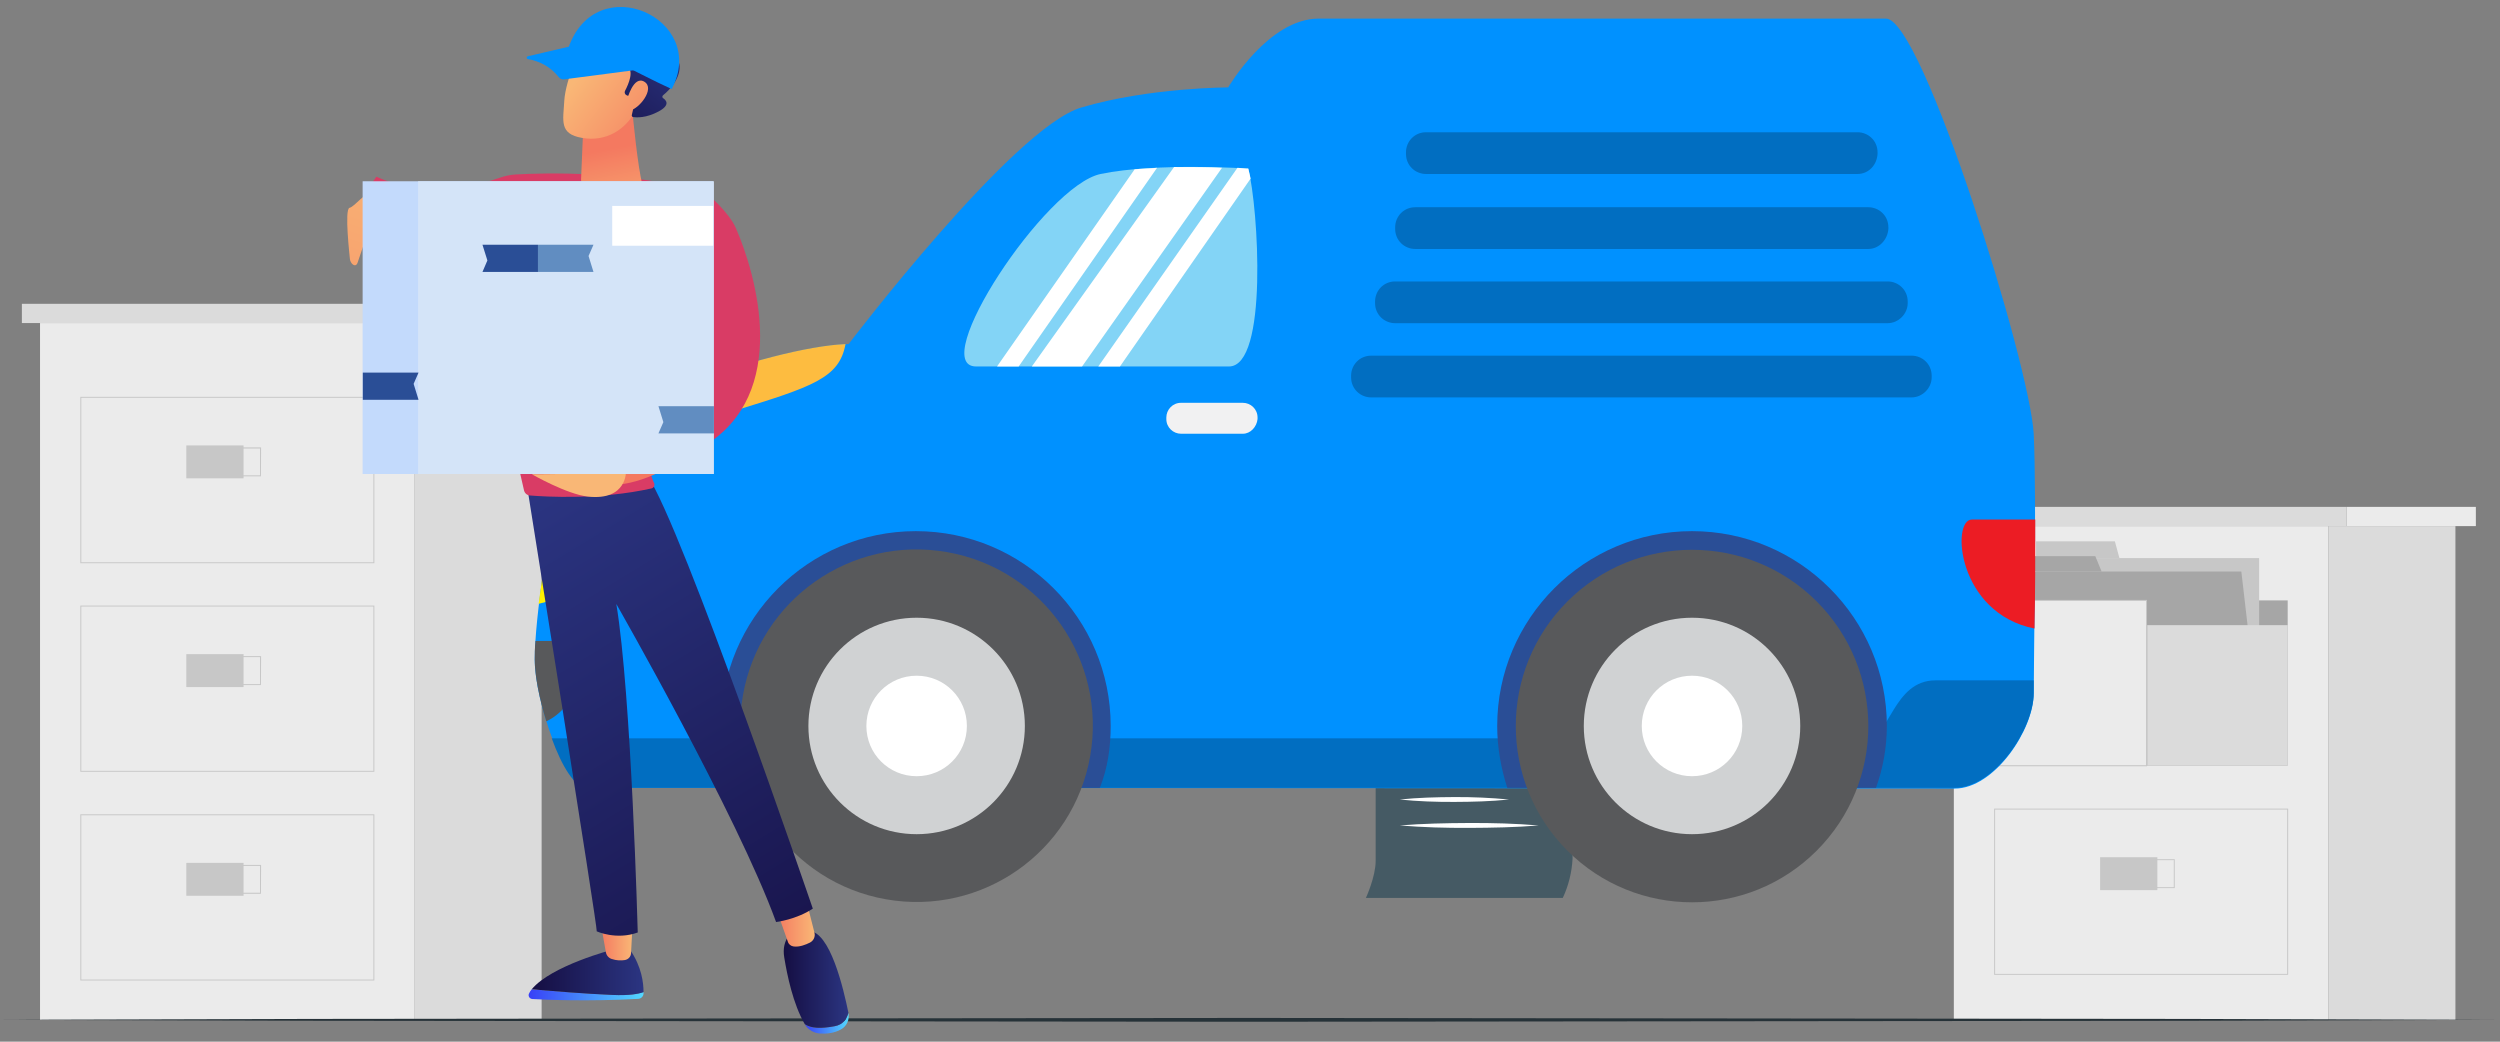 <svg width="288" height="120" viewBox="0 0 288 120" fill="none" xmlns="http://www.w3.org/2000/svg">
<rect x="0" y="0" width="288" height="120" fill="#808080" stroke="none"/>
<path d="M47.773 37.216H4.612V117.487H47.773V37.216Z" fill="#EBEBEB"/>
<path d="M49.861 35H2.52V37.216H49.861V35Z" fill="#DBDBDB"/>
<path d="M64.748 35H49.861V37.216H64.748V35Z" fill="#EBEBEB"/>
<path d="M62.395 37.216H47.773V117.487H62.395V37.216Z" fill="#DBDBDB"/>
<path d="M43.126 64.885H9.255V45.716H43.126V64.885ZM9.366 64.774H43.015V45.827H9.366V64.774Z" fill="#C7C7C7"/>
<path d="M28.058 51.312H21.463V55.104H28.058V51.312Z" fill="#C7C7C7"/>
<path d="M30.061 54.87H23.379V51.542H30.079L30.061 54.87ZM23.472 54.76H29.951V51.67H23.472V54.76Z" fill="#C7C7C7"/>
<path d="M43.126 88.908H9.255V69.762H43.126V88.908ZM9.366 88.798H43.015V69.872H9.366V88.798Z" fill="#C7C7C7"/>
<path d="M28.058 75.358H21.463V79.15H28.058V75.358Z" fill="#C7C7C7"/>
<path d="M30.061 78.92H23.379V75.588H30.079L30.061 78.92ZM23.472 78.81H29.951V75.698H23.472V78.81Z" fill="#C7C7C7"/>
<path d="M43.126 112.954H9.255V93.808H43.126V112.954ZM9.366 112.844H43.015V93.918H9.366V112.844Z" fill="#C7C7C7"/>
<path d="M28.058 99.404H21.463V103.195H28.058V99.404Z" fill="#C7C7C7"/>
<path d="M30.061 102.966H23.379V99.638H30.079L30.061 102.966ZM23.472 102.842H29.951V99.752H23.472V102.842Z" fill="#C7C7C7"/>
<path d="M268.243 60.608H225.082V117.486H268.243V60.608Z" fill="#EBEBEB"/>
<path d="M270.331 58.393H222.99V60.608H270.331V58.393Z" fill="#DBDBDB"/>
<path d="M285.218 58.393H270.331V60.608H285.218V58.393Z" fill="#EBEBEB"/>
<path d="M282.865 60.608H268.243V117.486H282.865V60.608Z" fill="#DBDBDB"/>
<path d="M263.543 69.166H229.783V88.198H263.543V69.166Z" fill="#A6A6A6"/>
<path d="M260.254 64.293H234.554V82.923H260.254V64.293Z" fill="#C7C7C7"/>
<path d="M243.633 62.36H234.554V64.293H244.158L243.633 62.36Z" fill="#C7C7C7"/>
<path d="M260.184 82.919H234.488L232.506 65.838H258.202L260.184 82.919Z" fill="#A6A6A6"/>
<path d="M241.377 64.068H232.298L232.506 65.838H242.106L241.377 64.068Z" fill="#A6A6A6"/>
<path d="M247.278 69.166H213.518V88.198H247.278V69.166Z" fill="#EBEBEB"/>
<path d="M247.331 88.277H213.465V69.108H247.331V88.277ZM213.576 88.166H247.221V69.219H213.576V88.166Z" fill="#C7C7C7"/>
<path d="M232.268 74.705H225.674V78.496H232.268V74.705Z" fill="#C7C7C7"/>
<path d="M234.267 78.267H227.567V74.935H234.267V78.267ZM227.677 78.156H234.157V75.036H227.677V78.156Z" fill="#C7C7C7"/>
<path d="M263.543 72.017H247.362V88.198H263.543V72.017Z" fill="#DBDBDB"/>
<path d="M263.596 112.301H229.725V93.154H263.596V112.301ZM229.836 112.19H263.481V93.265H229.836V112.19Z" fill="#C7C7C7"/>
<path d="M248.527 98.751H241.933V102.542H248.527V98.751Z" fill="#C7C7C7"/>
<path d="M250.531 102.312H243.831V98.98H250.531V102.312ZM243.942 102.202H250.421V99.09H243.942V102.202Z" fill="#C7C7C7"/>
<path d="M0 117.486L35.971 117.38L71.938 117.341L143.871 117.266L215.805 117.341L251.771 117.38L287.743 117.486L251.771 117.597L215.805 117.632L143.871 117.707L71.938 117.632L35.971 117.592L0 117.486Z" fill="#263238"/>
<path d="M157.351 103.442H180.032C180.696 102.024 181.078 100.491 181.158 98.927V80.774H158.476V99.179C158.476 101.002 157.351 103.442 157.351 103.442Z" fill="#455A64"/>
<path d="M161.252 86.123C163.9 85.903 166.588 85.854 169.254 85.841C171.92 85.828 174.59 85.903 177.256 86.123C174.608 86.34 171.92 86.392 169.254 86.401C166.588 86.41 163.918 86.34 161.252 86.123Z" fill="white"/>
<path d="M161.252 89.111C163.653 88.895 166.05 88.842 168.451 88.829C170.852 88.815 173.248 88.89 175.645 89.111C173.248 89.332 170.847 89.38 168.451 89.394C166.054 89.407 163.653 89.332 161.252 89.111Z" fill="white"/>
<path d="M161.252 92.104C163.349 91.883 165.45 91.835 167.546 91.821C169.649 91.81 171.751 91.904 173.844 92.104C171.743 92.32 169.647 92.373 167.546 92.382C165.445 92.391 163.349 92.32 161.252 92.104Z" fill="white"/>
<path d="M161.252 95.092C163.9 94.875 166.588 94.822 169.254 94.809C171.92 94.796 174.59 94.871 177.256 95.092C174.608 95.312 171.92 95.361 169.254 95.374C166.588 95.387 163.918 95.312 161.252 95.092Z" fill="white"/>
<path d="M77.81 90.755C77.81 90.755 70.24 90.755 67.657 90.755C65.075 90.755 61.601 80.781 61.601 75.972C61.601 71.162 63.293 59.852 65.075 53.618C66.856 47.384 89.476 39.814 97.759 39.636C97.759 39.636 116.728 14.7 124.565 12.384C132.402 10.069 141.486 10.069 141.486 10.069C141.486 10.069 146.117 2.143 151.906 2.143C157.695 2.143 213.178 2.143 217.274 2.143C221.46 2.143 233.839 41.951 234.284 49.967C234.641 57.982 234.284 75.704 234.284 79.89C234.284 84.076 229.742 90.844 225.2 90.844C220.659 90.844 77.81 90.755 77.81 90.755Z" fill="#0091FF"/>
<path d="M62.047 69.559C71.22 67.511 72.823 56.824 72.823 56.824H64.273C63.383 60.743 62.581 65.463 62.047 69.559Z" fill="#FFF100"/>
<path d="M65.075 73.834C63.561 73.834 62.492 73.834 61.69 73.834C61.601 74.635 61.601 75.348 61.601 75.971C61.601 77.842 62.136 80.513 62.937 83.096C67.479 80.959 67.924 73.834 65.075 73.834Z" fill="#58595B"/>
<path d="M67.568 90.755C70.24 90.755 77.721 90.755 77.721 90.755C77.721 90.755 220.658 90.755 225.2 90.755C229.742 90.755 234.284 83.987 234.284 79.801C234.284 79.445 234.284 78.999 234.284 78.376C230.811 78.376 225.913 78.376 222.974 78.376C218.076 78.376 217.72 85.055 215.048 85.055C212.643 85.055 85.825 85.055 63.56 85.055C64.718 88.261 66.232 90.755 67.568 90.755Z" fill="#016EC1"/>
<path d="M112.453 42.218C106.754 42.218 120.379 21.379 126.792 20.043C133.204 18.707 143.802 19.42 143.802 19.42C144.959 23.962 146.117 42.218 141.575 42.218C137.033 42.218 112.453 42.218 112.453 42.218Z" fill="#83D4F6"/>
<path d="M143.178 49.967H136.054C135.163 49.967 134.362 49.254 134.362 48.275V48.096C134.362 47.206 135.074 46.404 136.054 46.404H143.178C144.069 46.404 144.87 47.117 144.87 48.096V48.275C144.781 49.165 144.069 49.967 143.178 49.967Z" fill="#F1F1F2"/>
<path d="M234.374 72.409C234.463 68.669 234.463 64.127 234.463 59.852C232.147 59.852 228.763 59.852 227.16 59.852C224.755 59.852 225.468 70.628 234.374 72.409Z" fill="#EC1C24"/>
<path d="M213.979 20.044H164.285C163.038 20.044 161.969 19.064 161.969 17.728V17.55C161.969 16.303 162.949 15.234 164.285 15.234H213.979C215.226 15.234 216.295 16.214 216.295 17.55V17.728C216.206 19.064 215.226 20.044 213.979 20.044Z" fill="#016EC1"/>
<path d="M215.226 28.682H163.038C161.791 28.682 160.723 27.702 160.723 26.366V26.188C160.723 24.941 161.702 23.873 163.038 23.873H215.226C216.473 23.873 217.542 24.852 217.542 26.188V26.366C217.452 27.613 216.473 28.682 215.226 28.682Z" fill="#016EC1"/>
<path d="M217.452 37.231H160.723C159.476 37.231 158.407 36.251 158.407 34.916V34.737C158.407 33.491 159.387 32.422 160.723 32.422H217.452C218.699 32.422 219.768 33.401 219.768 34.737V34.916C219.768 36.162 218.699 37.231 217.452 37.231Z" fill="#016EC1"/>
<path d="M220.213 45.781H157.962C156.715 45.781 155.646 44.801 155.646 43.465V43.287C155.646 42.04 156.626 40.972 157.962 40.972H220.213C221.46 40.972 222.529 41.951 222.529 43.287V43.465C222.529 44.712 221.46 45.781 220.213 45.781Z" fill="#016EC1"/>
<path d="M135.252 19.241L118.866 42.218C120.647 42.218 122.606 42.218 124.654 42.218L140.774 19.33C139.349 19.241 137.301 19.241 135.252 19.241Z" fill="white"/>
<path d="M143.802 19.42C143.802 19.42 143.356 19.42 142.555 19.331L126.524 42.218C127.326 42.218 128.127 42.218 129.018 42.218L144.069 20.577C143.98 20.132 143.891 19.776 143.802 19.42Z" fill="white"/>
<path d="M130.71 19.509L114.858 42.218C115.57 42.218 116.372 42.218 117.352 42.218L133.293 19.331C132.313 19.42 131.512 19.42 130.71 19.509Z" fill="white"/>
<path d="M127.95 83.63C127.95 71.251 117.886 61.188 105.507 61.188C93.128 61.188 83.064 71.251 83.064 83.63C83.064 86.124 83.51 88.529 84.222 90.755C92.683 90.755 108.535 90.755 126.703 90.755C127.593 88.529 127.95 86.124 127.95 83.63Z" fill="#2A4E96"/>
<path d="M125.586 87.119C127.529 76.074 120.15 65.546 109.105 63.603C98.06 61.661 87.532 69.04 85.589 80.085C83.647 91.13 91.026 101.658 102.071 103.6C113.116 105.543 123.644 98.163 125.586 87.119Z" fill="#58595B"/>
<path d="M105.596 96.098C112.482 96.098 118.064 90.516 118.064 83.63C118.064 76.744 112.482 71.162 105.596 71.162C98.71 71.162 93.128 76.744 93.128 83.63C93.128 90.516 98.71 96.098 105.596 96.098Z" fill="#D0D2D3"/>
<path d="M111.385 83.631C111.385 86.837 108.802 89.419 105.596 89.419C102.39 89.419 99.807 86.837 99.807 83.631C99.807 80.424 102.39 77.842 105.596 77.842C108.802 77.842 111.385 80.424 111.385 83.631Z" fill="white"/>
<path d="M217.364 83.63C217.364 71.251 207.3 61.188 194.921 61.188C182.542 61.188 172.478 71.251 172.478 83.63C172.478 86.124 172.924 88.528 173.636 90.755C182.097 90.755 197.949 90.755 216.117 90.755C216.918 88.528 217.364 86.124 217.364 83.63Z" fill="#2A4E96"/>
<path d="M209.282 97.999C217.212 90.07 217.212 77.213 209.282 69.284C201.352 61.354 188.496 61.354 180.566 69.284C172.637 77.213 172.637 90.07 180.566 97.999C188.496 105.929 201.352 105.929 209.282 97.999Z" fill="#58595B"/>
<path d="M194.921 96.098C201.807 96.098 207.389 90.516 207.389 83.63C207.389 76.744 201.807 71.162 194.921 71.162C188.035 71.162 182.453 76.744 182.453 83.63C182.453 90.516 188.035 96.098 194.921 96.098Z" fill="#D0D2D3"/>
<path d="M200.71 83.631C200.71 86.837 198.127 89.419 194.921 89.419C191.715 89.419 189.132 86.837 189.132 83.631C189.132 80.424 191.715 77.842 194.921 77.842C198.127 77.842 200.71 80.424 200.71 83.631Z" fill="white"/>
<path d="M84.4 47.384C93.662 44.534 96.69 43.554 97.403 39.636C88.853 39.992 66.856 47.473 65.075 53.618C65.075 53.707 65.075 53.707 64.986 53.796C66.322 53.796 68.192 53.796 69.082 53.796C70.596 53.796 73.446 50.768 84.4 47.384Z" fill="#FDBC40"/>
<path d="M61.249 113.973C63.526 114.166 67.456 114.488 70.57 114.617C72.439 114.703 73.512 114.51 74.135 114.273C74.135 114.338 74.135 114.402 74.135 114.467C74.114 114.789 73.856 115.046 73.534 115.068C67.671 115.39 62.989 115.175 61.335 115.089C60.991 115.068 60.776 114.703 60.97 114.402C61.034 114.252 61.142 114.102 61.249 113.973Z" fill="url(#paint0_linear)"/>
<path d="M70.57 114.617C67.456 114.488 63.526 114.166 61.249 113.973C63.483 111.245 70.57 109.398 70.57 109.398H72.567C73.942 111.374 74.135 113.264 74.135 114.295C73.512 114.509 72.439 114.703 70.57 114.617Z" fill="url(#paint1_linear)"/>
<path d="M72.889 106.112L72.696 109.806C72.675 110.214 72.374 110.536 71.966 110.6C71.558 110.665 71.021 110.665 70.463 110.472C70.119 110.364 69.861 110.064 69.797 109.698L69.153 106.09H72.889V106.112Z" fill="url(#paint2_linear)"/>
<path d="M96.127 118.225C97.115 118.053 97.566 117.387 97.738 116.679V116.7C97.889 117.452 97.545 118.225 96.879 118.59C96.063 119.041 95.183 119.106 94.495 119.063C93.765 119.02 93.078 118.633 92.713 117.989C93.443 118.483 94.474 118.526 96.127 118.225Z" fill="url(#paint3_linear)"/>
<path d="M91.467 107.25H93.121C95.634 107.186 97.201 114.037 97.738 116.679C97.545 117.388 97.115 118.053 96.128 118.225C94.495 118.526 93.443 118.461 92.713 117.989C91.36 115.669 90.672 112.298 90.35 110.322C89.964 108.088 91.467 107.25 91.467 107.25Z" fill="url(#paint4_linear)"/>
<path d="M92.906 103.814L93.829 107.465C93.937 107.916 93.722 108.367 93.314 108.582C92.799 108.84 92.09 109.119 91.424 109.033C91.102 108.99 90.844 108.775 90.758 108.474L89.405 104.652L92.906 103.814Z" fill="url(#paint5_linear)"/>
<path d="M60.691 55.835C60.691 55.835 68.873 107.014 68.745 107.293C68.745 107.293 71 108.324 73.469 107.422C73.469 107.422 72.739 80.061 71 69.58C71 69.58 84.981 94.021 89.405 106.219C89.405 106.219 91.725 105.94 93.636 104.673C93.636 104.673 78.602 60.667 74.586 54.804L60.691 55.835Z" fill="url(#paint6_linear)"/>
<path d="M59.402 20.097C58.822 20.14 58.242 20.247 57.684 20.44C51.692 22.523 46.967 21.987 43.359 20.354C42.521 21.471 41.168 23.791 40.588 27.678C47.182 32.575 55.472 31.286 58.178 30.685C57.469 35.947 57.469 44.28 60.368 56.5C60.454 56.822 60.712 57.058 61.056 57.08C62.903 57.23 69.11 57.595 75.059 56.264C75.316 56.199 75.467 55.92 75.359 55.662L75.295 55.533C74.801 54.374 74.586 53.107 74.651 51.84C74.865 47.995 75.896 39.297 78.108 33.348C78.237 33.563 78.366 33.777 78.474 33.992C78.882 30.083 80.364 26.218 81.437 22.33C72.804 19.581 62.538 19.925 59.402 20.097Z" fill="url(#paint7_linear)"/>
<path d="M72.868 12.988C72.868 12.988 73.469 19.367 74.006 21.257C74.092 21.536 73.963 21.837 73.706 21.987C72.804 22.503 70.634 23.34 67.692 21.901C67.22 21.665 66.919 21.171 66.94 20.634L67.198 14.47L72.868 12.988Z" fill="url(#paint8_linear)"/>
<path d="M67.069 4.827C67.069 4.827 65.136 9.251 65.007 11.592C64.879 13.912 64.385 15.437 67.069 15.888C69.754 16.36 72.031 15.007 73.255 12.709C73.255 12.709 75.188 9.144 74.737 7.684C74.307 6.202 67.069 4.827 67.069 4.827Z" fill="url(#paint9_linear)"/>
<path d="M72.331 11.033L72.181 10.969C71.987 10.883 71.901 10.647 72.009 10.454C72.395 9.723 73.126 8.048 72.181 7.64C71.279 7.275 70.312 7.06 69.389 6.76C68.53 6.48 66.854 6.201 66.425 5.299C66.296 5.041 66.446 4.719 66.575 4.461C66.833 3.989 67.091 3.495 67.37 3.023C67.585 2.614 67.821 2.206 68.165 1.906C68.981 1.218 69.926 1.82 70.828 1.992C74.135 2.614 76.347 3.946 76.39 6.244C76.39 6.394 76.54 6.48 76.669 6.394C76.906 6.244 77.314 6.18 77.829 6.609C78.731 7.382 78.366 9.358 76.369 10.991C76.283 11.076 76.283 11.227 76.369 11.291C76.734 11.527 77.271 12.086 75.875 12.838C74.436 13.611 73.341 13.546 72.932 13.482C72.825 13.46 72.761 13.374 72.782 13.267L73.233 11.248C73.255 11.141 73.169 11.033 73.061 11.033H72.331Z" fill="url(#paint10_linear)"/>
<path d="M72.245 11.463C72.245 11.463 72.975 8.628 74.243 9.423C75.51 10.217 73.577 12.601 72.567 12.709L72.245 11.463Z" fill="url(#paint11_linear)"/>
<path d="M65.459 5.579C68.616 -3.764 81.695 2.121 77.378 10.261C72.868 8.22 67.585 4.934 65.459 5.579Z" fill="#0091FF"/>
<path d="M73.19 8.07L64.965 9.144C64.75 9.165 64.556 9.079 64.406 8.929C63.461 7.726 62.237 7.061 60.819 6.803C60.648 6.781 60.626 6.524 60.819 6.481L65.781 5.321H65.802C68.336 5.106 70.785 6.244 73.233 7.877C73.298 7.92 73.276 8.049 73.19 8.07Z" fill="#0091FF"/>
<path d="M40.266 23.942C40.889 23.791 42.285 21.901 42.435 22.588C42.586 23.276 42.156 24.156 42.221 24.435C42.285 24.736 42.757 26.368 42.371 27.056C42.092 27.55 41.576 29.117 41.297 29.955C41.211 30.234 41.125 30.599 40.846 30.556C40.567 30.513 40.331 30.127 40.309 29.848C40.309 29.74 39.643 24.092 40.266 23.942Z" fill="url(#paint12_linear)"/>
<path d="M84.766 26.261C83.993 24.5 81.566 22.374 81.437 22.331C80.385 26.218 78.516 29.418 78.108 33.349C80.728 38.16 80.127 43.808 78.495 46.578C79.29 47.781 80.234 49.392 81.051 51.411C91.102 45.376 87.129 31.674 84.766 26.261Z" fill="url(#paint13_linear)"/>
<path d="M71.859 55.749L63.16 55.556C63.16 55.556 70.742 53.408 71.214 53.988C71.214 53.988 75.918 50.895 78.495 46.557C79.29 47.759 80.235 49.37 81.051 51.389C78.753 52.764 75.703 55.105 71.859 55.749Z" fill="url(#paint14_linear)"/>
<path d="M72.116 54.245C72.116 54.245 72.288 57.703 67.735 57.209C65.265 56.93 61.27 54.632 61.27 54.632C61.27 54.632 71.687 54.61 72.116 54.245Z" fill="#F9B776"/>
<path d="M41.775 54.604L82.161 54.604V20.882L41.775 20.882L41.775 54.604Z" fill="#C3DAFC"/>
<path d="M48.164 54.604L82.242 54.604V20.882L48.164 20.882V54.604Z" fill="#D4E4F8"/>
<path d="M41.795 46.055H48.215L47.649 44.221L48.215 42.926H41.795V46.055Z" fill="#2A4E96"/>
<path d="M61.974 31.326H68.368L67.801 29.491L68.368 28.196H61.974V31.326Z" fill="#618DC1"/>
<path d="M61.974 28.196H55.58L56.147 30.004L55.58 31.326H61.974V28.196Z" fill="#2A4E96"/>
<path d="M82.246 46.794H75.852L76.419 48.629L75.852 49.924H82.246V46.794Z" fill="#618DC1"/>
<path d="M82.155 23.722H70.528V28.308H82.155V23.722Z" fill="white"/>
<defs>
<linearGradient id="paint0_linear" x1="74.123" y1="114.603" x2="60.874" y2="114.603" gradientUnits="userSpaceOnUse">
<stop stop-color="#53D8FF"/>
<stop offset="1" stop-color="#3840F7"/>
</linearGradient>
<linearGradient id="paint1_linear" x1="74.124" y1="112.006" x2="61.248" y2="112.006" gradientUnits="userSpaceOnUse">
<stop stop-color="#2B3582"/>
<stop offset="1" stop-color="#150E42"/>
</linearGradient>
<linearGradient id="paint2_linear" x1="72.9" y1="108.381" x2="69.168" y2="108.381" gradientUnits="userSpaceOnUse">
<stop stop-color="#F9B776"/>
<stop offset="1" stop-color="#F47960"/>
</linearGradient>
<linearGradient id="paint3_linear" x1="97.77" y1="117.888" x2="92.693" y2="117.888" gradientUnits="userSpaceOnUse">
<stop stop-color="#53D8FF"/>
<stop offset="1" stop-color="#3840F7"/>
</linearGradient>
<linearGradient id="paint4_linear" x1="97.733" y1="112.836" x2="90.281" y2="112.836" gradientUnits="userSpaceOnUse">
<stop stop-color="#2B3582"/>
<stop offset="1" stop-color="#150E42"/>
</linearGradient>
<linearGradient id="paint5_linear" x1="93.86" y1="106.435" x2="89.4" y2="106.435" gradientUnits="userSpaceOnUse">
<stop stop-color="#F9B776"/>
<stop offset="1" stop-color="#F47960"/>
</linearGradient>
<linearGradient id="paint6_linear" x1="57.785" y1="58.306" x2="95.863" y2="120.682" gradientUnits="userSpaceOnUse">
<stop stop-color="#2B3582"/>
<stop offset="0.546" stop-color="#1F205F"/>
<stop offset="1" stop-color="#150E42"/>
</linearGradient>
<linearGradient id="paint7_linear" x1="136.939" y1="-30.851" x2="80.464" y2="19.423" gradientUnits="userSpaceOnUse">
<stop stop-color="#FDF53F"/>
<stop offset="1" stop-color="#D93C65"/>
</linearGradient>
<linearGradient id="paint8_linear" x1="71.887" y1="27.343" x2="69.955" y2="17.197" gradientUnits="userSpaceOnUse">
<stop stop-color="#F9B776"/>
<stop offset="1" stop-color="#F47960"/>
</linearGradient>
<linearGradient id="paint9_linear" x1="66.658" y1="8.729" x2="77.684" y2="17.166" gradientUnits="userSpaceOnUse">
<stop stop-color="#F9B776"/>
<stop offset="1" stop-color="#F47960"/>
</linearGradient>
<linearGradient id="paint10_linear" x1="75.565" y1="2.938" x2="65.296" y2="16.16" gradientUnits="userSpaceOnUse">
<stop stop-color="#2B3582"/>
<stop offset="1" stop-color="#150E42"/>
</linearGradient>
<linearGradient id="paint11_linear" x1="68.026" y1="6.941" x2="79.052" y2="15.378" gradientUnits="userSpaceOnUse">
<stop stop-color="#F9B776"/>
<stop offset="1" stop-color="#F47960"/>
</linearGradient>
<linearGradient id="paint12_linear" x1="44.657" y1="15.378" x2="28.347" y2="64.304" gradientUnits="userSpaceOnUse">
<stop stop-color="#F9B776"/>
<stop offset="1" stop-color="#F47960"/>
</linearGradient>
<linearGradient id="paint13_linear" x1="146.031" y1="-20.637" x2="89.556" y2="29.636" gradientUnits="userSpaceOnUse">
<stop stop-color="#FDF53F"/>
<stop offset="1" stop-color="#D93C65"/>
</linearGradient>
<linearGradient id="paint14_linear" x1="63.221" y1="39.65" x2="69.548" y2="49.141" gradientUnits="userSpaceOnUse">
<stop stop-color="#F9B776"/>
<stop offset="1" stop-color="#F47960"/>
</linearGradient>
</defs>
</svg>

